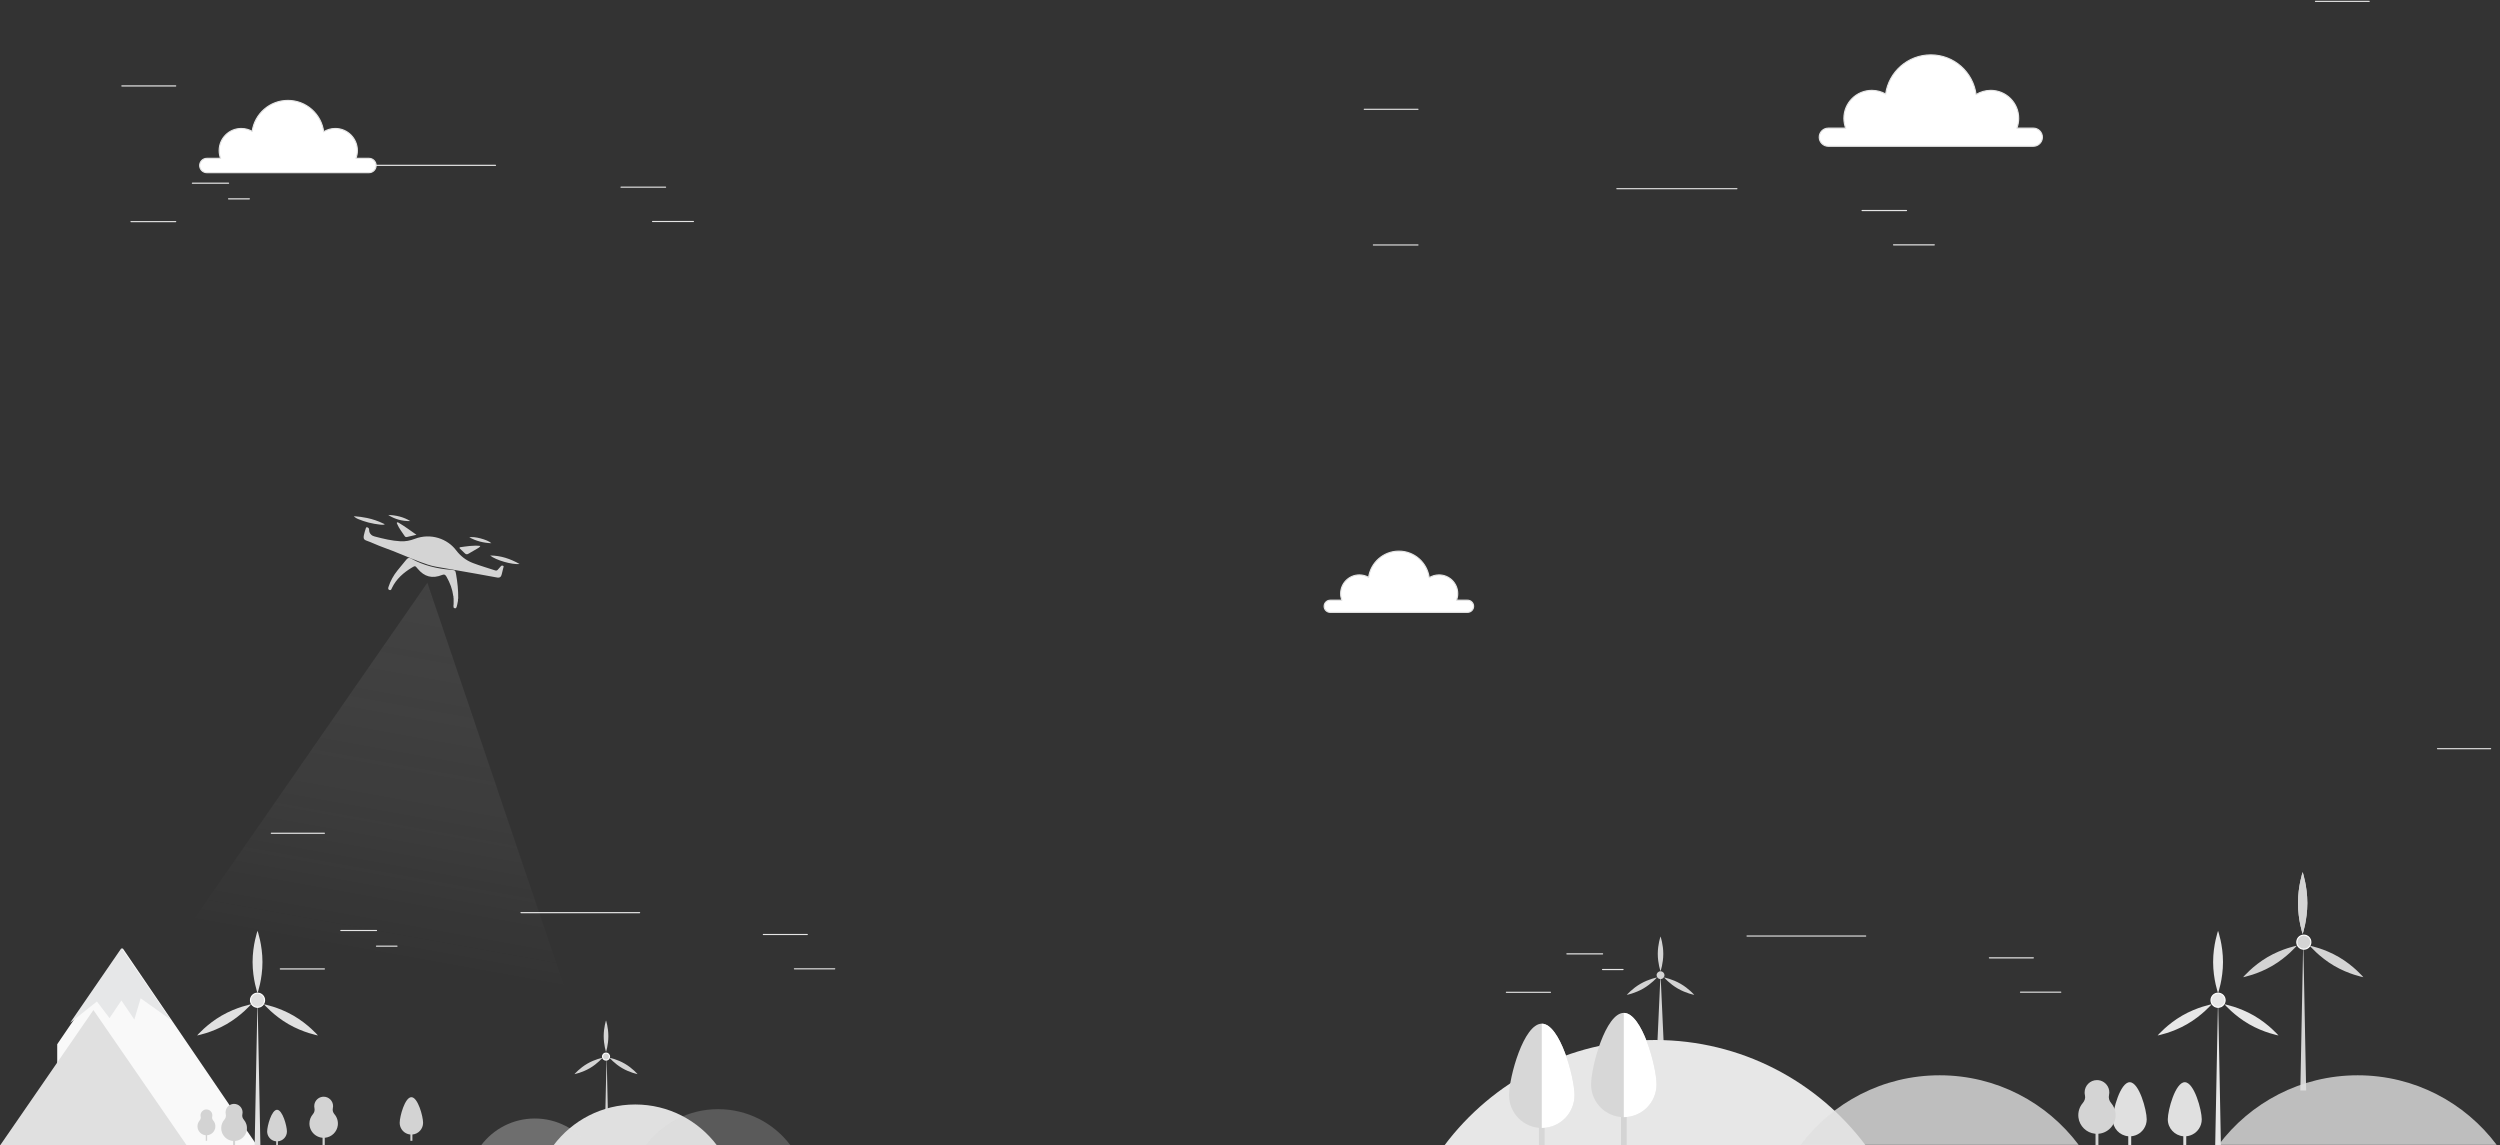 <svg xmlns="http://www.w3.org/2000/svg" width="2141" height="981"
     viewBox="0 0 2141 981" class="drone-hills">
    <rect x="0" y="0" width="2141" height="981" fill="#333333" stroke="none"/>
    <style>
        .rotating {
        animation: rotation 30s infinite linear;
        }

        .rotate {
        transform: rotate(180deg);
        }

        .fan {
        transform-origin: 52.5px 60px;
        }

        .fan2 {
        transform-origin: 26.5px 30px;
        }

        .scan-light {
        animation: scanner 30s infinite ease;
        transform-origin: 235px 60px;
        }

        @keyframes rotation {
        from {
        transform: rotate(0deg);
        }
        to {
        transform: rotate(359deg);
        }
        }

        @keyframes scanner {
        0% { transform: rotate(0deg); }
        25% { transform: rotate(-30deg); }
        50% { transform: rotate(0deg); }
        75% { transform: rotate(30deg); }
        100% { transform: rotate(0deg); }
        }
    </style>
    <defs>
        <polygon id="1223-a" points=".767 .121 103.615 .121 103.615 42.236 .767 42.236 .767 .121"/>
        <linearGradient id="1223-b" x1="62.208%" x2="50%" y1="0%" y2="75.649%">
            <stop offset="0%" stop-color="#9E9E9E"/>
            <stop offset="100%" stop-color="#FFF" stop-opacity="0"/>
        </linearGradient>
    </defs>
    <g fill="none" fill-rule="evenodd" transform="translate(-11)">
        <g transform="matrix(-1 0 0 1 374 812)">
            <polygon fill="#F9F9F9" points="257.974 0 132 185 314 185 314 82.275"/>
            <polygon fill="#E6E7E8"
                     points="259.025 0 229.565 42.877 217 61.162 242.552 42.939 247.954 61.162 259.025 44.798 269.205 59.897 280.004 45.676 303 64 279.171 29.32"/>
            <polygon fill="#E0E0E0" points="192 185 374 185 283.001 53"/>
            <g fill="#D3D3D3" transform="translate(0 127)">
                <path d="M10.685.625C5.15.625.666 17.049.666 22.596.666 27.85 4.69 32.156 9.816 32.598L9.816 38 11.552 38 11.552 32.598C13.295 32.448 14.913 31.855 16.285 30.925 16.552 30.745 16.809 30.552 17.057 30.348 17.8 29.734 18.452 29.014 18.992 28.213 20.073 26.61 20.704 24.677 20.704 22.596 20.704 17.049 16.216.625 10.685.625M125.737 11.421C121.062 11.421 117.272 25.3 117.272 29.987 117.272 34.424 120.674 38.063 125.003 38.437L125.003 43 126.471 43 126.471 38.437C127.945 38.309 129.312 37.809 130.47 37.024 130.696 36.872 130.914 36.707 131.123 36.534 131.75 36.014 132.3 35.407 132.756 34.73 133.67 33.378 134.205 31.743 134.205 29.987 134.205 25.3 130.413 11.421 125.737 11.421M95.035 31.183C95.176 31.018 95.312 30.85 95.445 30.677 95.561 30.53 95.673 30.38 95.783 30.225 95.91 30.045 96.029 29.861 96.145 29.673 96.243 29.516 96.341 29.359 96.434 29.198 96.545 29 96.644 28.799 96.744 28.597 96.825 28.433 96.91 28.269 96.984 28.101 97.076 27.888 97.156 27.67 97.236 27.451 97.299 27.283 97.366 27.117 97.422 26.946 97.498 26.711 97.556 26.471 97.619 26.232 97.659 26.066 97.708 25.906 97.743 25.738 97.803 25.468 97.838 25.193 97.878 24.917 97.899 24.771 97.928 24.63 97.942 24.484 97.988 24.069 98.01 23.648 98.012 23.224L98.012 23.189C98.012 21.654 97.731 20.182 97.211 18.828 96.694 17.474 95.944 16.236 95.009 15.162 93.779 13.754 93.304 11.855 93.7 10.028 93.91 9.051 93.946 8.013 93.769 6.941 93.192 3.438 90.287.683 86.765.279 86.445.243 86.128.227 85.815.227 81.362.227 77.749 3.846 77.749 8.311 77.749 8.957 77.825 9.583 77.965 10.182 78.393 11.973 77.77 13.828 76.572 15.223 74.392 17.752 73.234 21.186 73.73 24.888 74.466 30.366 78.942 34.734 84.426 35.342 84.576 35.359 84.721 35.356 84.87 35.366L84.87 43.001 86.758 43.001 86.758 35.371C86.866 35.361 86.973 35.364 87.08 35.354 87.261 35.333 87.436 35.297 87.617 35.27 87.857 35.234 88.096 35.205 88.331 35.155 88.521 35.115 88.704 35.059 88.892 35.011 89.11 34.954 89.327 34.903 89.536 34.833 89.725 34.775 89.905 34.701 90.09 34.63 90.29 34.555 90.494 34.483 90.691 34.396 90.871 34.317 91.044 34.227 91.221 34.14 91.412 34.046 91.602 33.951 91.787 33.847 91.957 33.752 92.12 33.646 92.284 33.544 92.464 33.431 92.644 33.318 92.816 33.194 92.975 33.081 93.127 32.965 93.279 32.849 93.447 32.716 93.613 32.584 93.774 32.445 93.919 32.319 94.059 32.189 94.199 32.057 94.356 31.909 94.505 31.758 94.652 31.604 94.783 31.465 94.909 31.325 95.035 31.183M170.854 34.326C170.984 34.178 171.104 34.025 171.225 33.87 171.327 33.736 171.431 33.602 171.529 33.462 171.644 33.301 171.75 33.133 171.856 32.964 171.945 32.821 172.035 32.679 172.118 32.534 172.217 32.357 172.307 32.173 172.398 31.991 172.471 31.844 172.547 31.696 172.614 31.545 172.697 31.352 172.771 31.156 172.844 30.955 172.901 30.805 172.961 30.655 173.01 30.5 173.077 30.29 173.133 30.072 173.187 29.855 173.225 29.706 173.27 29.561 173.302 29.411 173.352 29.166 173.386 28.917 173.422 28.668 173.439 28.535 173.469 28.407 173.482 28.277 173.52 27.901 173.543 27.522 173.543 27.139 173.543 27.128 173.545 27.118 173.545 27.11 173.545 25.721 173.288 24.392 172.82 23.169 172.352 21.948 171.674 20.828 170.829 19.857 169.72 18.587 169.29 16.871 169.649 15.217 169.838 14.342 169.869 13.401 169.71 12.436 169.189 9.269 166.566 6.781 163.387 6.416 163.096 6.383 162.81 6.37 162.528 6.37 158.504 6.37 155.242 9.638 155.242 13.67 155.242 14.254 155.309 14.818 155.438 15.36 155.824 16.978 155.262 18.653 154.177 19.914 152.211 22.199 151.164 25.298 151.614 28.642 152.278 33.59 156.32 37.534 161.271 38.084 161.407 38.097 161.539 38.095 161.675 38.107L161.675 45.001 163.38 45.001 163.38 38.109C163.477 38.102 163.574 38.102 163.669 38.092 163.834 38.076 163.993 38.044 164.154 38.019 164.372 37.988 164.588 37.958 164.801 37.913 164.973 37.878 165.139 37.828 165.307 37.783 165.503 37.732 165.697 37.686 165.89 37.624 166.057 37.57 166.221 37.503 166.387 37.441 166.569 37.373 166.753 37.307 166.931 37.23 167.094 37.158 167.25 37.077 167.409 36.999 167.582 36.912 167.753 36.829 167.921 36.734 168.073 36.647 168.221 36.552 168.371 36.458 168.533 36.358 168.695 36.255 168.851 36.145 168.993 36.044 169.131 35.937 169.267 35.831 169.42 35.712 169.57 35.593 169.715 35.467 169.848 35.353 169.975 35.237 170.1 35.117 170.24 34.983 170.375 34.849 170.508 34.707 170.628 34.582 170.742 34.456 170.854 34.326M192.002 30.575C192.09 30.472 192.174 30.366 192.26 30.259 192.331 30.165 192.402 30.07 192.469 29.974 192.55 29.862 192.625 29.745 192.698 29.627 192.76 29.528 192.824 29.429 192.878 29.328 192.948 29.205 193.013 29.077 193.076 28.951 193.125 28.848 193.178 28.745 193.223 28.64 193.284 28.506 193.333 28.369 193.384 28.23 193.425 28.124 193.465 28.022 193.501 27.913 193.548 27.765 193.586 27.615 193.624 27.462 193.65 27.361 193.682 27.258 193.702 27.155 193.74 26.985 193.763 26.812 193.787 26.64 193.801 26.548 193.818 26.458 193.83 26.365 193.856 26.106 193.87 25.841 193.873 25.575L193.873 25.554C193.873 24.588 193.693 23.664 193.369 22.815 193.044 21.963 192.573 21.187 191.984 20.511 191.212 19.625 190.913 18.432 191.161 17.284 191.295 16.672 191.317 16.019 191.206 15.347 190.844 13.145 189.018 11.414 186.806 11.16 186.605 11.138 186.406 11.127 186.209 11.127 183.41 11.127 181.139 13.401 181.139 16.206 181.139 16.611 181.187 17.003 181.278 17.38 181.544 18.506 181.155 19.673 180.402 20.549 179.032 22.139 178.303 24.294 178.617 26.621 179.079 30.062 181.891 32.806 185.334 33.19 185.43 33.199 185.522 33.197 185.615 33.205L185.615 38.001 186.801 38.001 186.801 33.205C186.868 33.201 186.938 33.201 187.003 33.195 187.117 33.183 187.229 33.161 187.341 33.143 187.49 33.12 187.642 33.103 187.79 33.071 187.908 33.046 188.025 33.01 188.141 32.979 188.278 32.945 188.413 32.912 188.546 32.869 188.665 32.831 188.778 32.786 188.893 32.741 189.02 32.694 189.147 32.649 189.271 32.593 189.384 32.545 189.494 32.488 189.605 32.433 189.724 32.374 189.843 32.315 189.959 32.251 190.068 32.189 190.17 32.124 190.273 32.06 190.387 31.988 190.499 31.916 190.608 31.84 190.707 31.769 190.804 31.695 190.897 31.622 191.005 31.539 191.108 31.456 191.208 31.369 191.3 31.288 191.39 31.207 191.476 31.125 191.573 31.033 191.668 30.938 191.761 30.84 191.844 30.752 191.924 30.665 192.002 30.575"/>
            </g>
        </g>
        <g transform="translate(115 .879)">
            <g transform="translate(1743 796)">
                <polygon fill="#E7E7E7" points="50.044 186.684 52.544 57.701 55.044 186.684"/>
                <path fill="#E7E7E7"
                      d="M58.568,59.721 C58.568,63.046 55.872,65.742 52.545,65.742 C49.22,65.742 46.524,63.046 46.524,59.721 C46.524,56.395 49.22,53.7 52.545,53.7 C55.872,53.7 58.568,56.395 58.568,59.721"/>
                <path stroke="#FFF"
                      d="M58.568,59.721 C58.568,63.046 55.872,65.742 52.545,65.742 C49.22,65.742 46.524,63.046 46.524,59.721 C46.524,56.395 49.22,53.7 52.545,53.7 C55.872,53.7 58.568,56.395 58.568,59.721 Z"/>
                <path class="rotating fan" fill="#E7E7E7"
                      d="M56.773 26.987C56.773 41.739 52.544 53.699 52.544 53.699 52.544 53.699 48.318 41.739 48.318 26.987 48.318 12.235 52.544.276 52.544.276 52.544.276 56.773 12.235 56.773 26.987M21.819 72.883C34.595 65.507 47.065 63.19 47.065 63.19 47.065 63.19 38.822 72.83 26.048 80.206 13.272 87.582.801 89.901.801 89.901.801 89.901 9.043 80.259 21.819 72.883M79.043 80.206C66.266 72.83 58.023 63.189 58.023 63.189 58.023 63.189 70.496 65.507 83.272 72.883 96.047 80.259 104.29 89.9 104.29 89.9 104.29 89.9 91.819 87.582 79.043 80.206"/>
            </g>
            <g transform="translate(64 796)">
                <polygon fill="#E0E0E0" points="50.044 186.684 52.544 57.701 55.044 186.684"/>
                <path fill="#E0E0E0"
                      d="M58.568,59.721 C58.568,63.046 55.872,65.742 52.545,65.742 C49.22,65.742 46.524,63.046 46.524,59.721 C46.524,56.395 49.22,53.7 52.545,53.7 C55.872,53.7 58.568,56.395 58.568,59.721"/>
                <path stroke="#FFF"
                      d="M58.568,59.721 C58.568,63.046 55.872,65.742 52.545,65.742 C49.22,65.742 46.524,63.046 46.524,59.721 C46.524,56.395 49.22,53.7 52.545,53.7 C55.872,53.7 58.568,56.395 58.568,59.721 Z"/>
                <path class="rotating fan" fill="#E0E0E0"
                      d="M56.773 26.987C56.773 41.739 52.544 53.699 52.544 53.699 52.544 53.699 48.318 41.739 48.318 26.987 48.318 12.235 52.544.276 52.544.276 52.544.276 56.773 12.235 56.773 26.987M21.819 72.883C34.595 65.507 47.065 63.19 47.065 63.19 47.065 63.19 38.822 72.83 26.048 80.206 13.272 87.582.801 89.901.801 89.901.801 89.901 9.043 80.259 21.819 72.883M79.043 80.206C66.266 72.83 58.023 63.189 58.023 63.189 58.023 63.189 70.496 65.507 83.272 72.883 96.047 80.259 104.29 89.9 104.29 89.9 104.29 89.9 91.819 87.582 79.043 80.206"/>
            </g>
            <g transform="translate(388 873)">
                <polygon fill="#D4D4D4" points="26 96 27.5 30 29 96"/>
                <path fill="#D4D4D4"
                      d="M30,31 C30,32.657 28.657,34 27,34 C25.343,34 24,32.657 24,31 C24,29.343 25.343,28 27,28 C28.657,28 30,29.343 30,31"/>
                <path stroke="#FFF"
                      d="M30,31 C30,32.657 28.657,34 27,34 C25.343,34 24,32.657 24,31 C24,29.343 25.343,28 27,28 C28.657,28 30,29.343 30,31 Z"/>
                <path class="rotating fan2" fill="#D4D4D4"
                      d="M29 13.5C29 20.955 26.999 27 26.999 27 26.999 27 25 20.955 25 13.5 25 6.044 26.999 0 26.999 0 26.999 0 29 6.044 29 13.5M10.903 37.08C17.531 33.214 24 32 24 32 24 32 19.724 37.053 13.097 40.919 6.469 44.785 0 46 0 46 0 46 4.276 40.946 10.903 37.08M40.903 40.919C34.276 37.053 30 32 30 32 30 32 36.47 33.215 43.097 37.081 49.724 40.947 54 46 54 46 54 46 47.53 44.785 40.903 40.919"/>
            </g>
            <g transform="translate(1817 746)">
                <polygon fill="#D4D4D4" points="49 187 51.5 58 54 187"/>
                <path fill="#D4D4D4"
                      d="M58,60 C58,63.313 55.314,66 51.999,66 C48.686,66 46,63.313 46,60 C46,56.686 48.686,54 51.999,54 C55.314,54 58,56.686 58,60"/>
                <path stroke="#FFF"
                      d="M58,60 C58,63.313 55.314,66 51.999,66 C48.686,66 46,63.313 46,60 C46,56.686 48.686,54 51.999,54 C55.314,54 58,56.686 58,60 Z"/>
                <path fill="#D4D4D4"
                      d="M55 26.5C55 41.135 50.999 53 50.999 53 50.999 53 47 41.135 47 26.5 47 11.864 50.999 0 50.999 0 50.999 0 55 11.864 55 26.5M20.898 72.798C33.601 65.342 46 63 46 63 46 63 37.804 72.744 25.103 80.2 12.4 87.656 0 90 0 90 0 90 8.195 80.254 20.898 72.798M77.898 80.201C65.195 72.745 57 63 57 63 57 63 69.4 65.343 82.102 72.799 94.805 80.255 103 90 103 90 103 90 90.6 87.657 77.898 80.201"/>
                <path fill="#D4D4D4"
                      d="M55,26.5 C55,41.135 50.999,53 50.999,53 C50.999,53 47,41.135 47,26.5 C47,11.864 50.999,0 50.999,0 C50.999,0 55,11.864 55,26.5"/>
            </g>
            <path fill="#D4D4D4"
                  d="M1321.438,834.285 C1321.438,836.072 1320.04,837.518 1318.279,837.626 L1321.355,905.154 L1314.797,905.154 L1317.873,837.626 C1316.113,837.518 1314.715,836.072 1314.715,834.285 C1314.715,832.429 1316.22,830.924 1318.077,830.924 C1319.933,830.924 1321.438,832.429 1321.438,834.285 Z M1289.193,851.131 C1289.193,851.131 1293.794,845.75 1300.925,841.632 C1308.057,837.516 1315.017,836.222 1315.017,836.222 C1315.017,836.222 1310.417,841.604 1303.285,845.72 C1296.154,849.838 1289.193,851.131 1289.193,851.131 Z M1321.136,836.222 C1321.136,836.222 1328.095,837.516 1335.227,841.632 C1342.358,845.75 1346.959,851.131 1346.959,851.131 C1346.959,851.131 1339.998,849.838 1332.867,845.72 C1325.736,841.604 1321.136,836.222 1321.136,836.222 Z M1315.717,816.014 C1315.717,807.779 1318.077,801.105 1318.077,801.105 C1318.077,801.105 1320.437,807.779 1320.437,816.014 C1320.437,824.249 1318.077,830.923 1318.077,830.923 C1318.077,830.923 1315.717,824.249 1315.717,816.014 Z"/>
            <g transform="translate(1367 639)"/>
            <path fill="#E7E7E7"
                  d="M360.753,91.035 C319.646,36.236 254.153,0.782 180.377,0.782 C106.601,0.782 41.108,36.236 -0,91.035 L360.753,91.035 Z"
                  transform="translate(1133 889)"/>
            <path fill="#E0E0E0"
                  d="M140,35 C124.047,13.749 98.631,0 70,0 C41.369,0 15.953,13.749 0,35 L140,35 Z"
                  transform="translate(370 945)"/>
            <path fill="#D3D3D3"
                  d="M124,31 C109.87,12.178 87.359,0 62,0 C36.641,0 14.13,12.178 0,31 L124,31 Z"
                  opacity=".243" transform="translate(449 949)"/>
            <path fill="#E0E0E0"
                  d="M92,23 C81.517,9.035 64.815,0 46,0 C27.186,0 10.483,9.035 0,23 L92,23 Z"
                  opacity=".341" transform="translate(308 957)"/>
            <path fill="#E0E0E0"
                  d="M1676.177 979.587C1649.037 943.407 1605.797 920 1557.089 920 1508.38 920 1465.14 943.407 1438 979.587 1491.589 979.587 1531.698 979.587 1558.326 979.587 1584.626 979.587 1623.91 979.587 1676.177 979.587zM2034.177 979.587C2007.037 943.407 1963.797 920 1915.089 920 1866.38 920 1823.14 943.407 1796 979.587 1849.589 979.587 1889.698 979.587 1916.326 979.587 1942.626 979.587 1981.91 979.587 2034.177 979.587z"
                  opacity=".801"/>
            <polygon fill="#46C0C3" points="1135.131 991 2111.343 991 2111.343 980.035 1135.131 980.035"/>
            <polygon fill="#D7D7D7" points="1213.943 980.035 1218.796 980.035 1218.796 950.148 1213.943 950.148"/>
            <path fill="#D7D7D7"
                  d="M1216.37,965.092 C1200.9,965.092 1188.359,952.551 1188.359,937.08 C1188.359,921.61 1200.9,875.803 1216.37,875.803 C1231.84,875.803 1244.381,921.61 1244.381,937.08 C1244.381,952.551 1231.84,965.092 1216.37,965.092 Z"/>
            <path fill="#FFF"
                  d="M1216.37,875.803 L1216.37,965.092 C1231.84,965.092 1244.381,952.551 1244.381,937.08 C1244.381,921.61 1231.84,875.803 1216.37,875.803 Z"/>
            <path fill="#E0E0E0"
                  d="M1705.359 957.737C1705.359 965.342 1711.201 971.575 1718.64 972.214L1718.64 980.035 1721.16 980.035 1721.16 972.214C1723.691 971.996 1726.038 971.141 1728.03 969.795 1728.418 969.533 1728.792 969.254 1729.15 968.957 1730.228 968.068 1731.173 967.028 1731.958 965.867 1733.525 963.546 1734.441 960.748 1734.441 957.737 1734.441 949.706 1727.931 925.928 1719.9 925.928 1711.872 925.928 1705.359 949.706 1705.359 957.737zM1767.043 925.928C1759.012 925.928 1752.502 949.706 1752.502 957.737 1752.502 965.342 1758.344 971.575 1765.783 972.214L1765.783 980.035 1768.303 980.035 1768.303 972.214C1770.834 971.996 1773.181 971.141 1775.173 969.795 1775.561 969.533 1775.935 969.254 1776.293 968.957 1777.371 968.068 1778.316 967.028 1779.101 965.867 1780.668 963.546 1781.584 960.748 1781.584 957.737 1781.584 949.706 1775.074 925.928 1767.043 925.928"/>
            <polygon fill="#D4D4D4" points="1284.203 980.035 1289.056 980.035 1289.056 950.148 1284.203 950.148"/>
            <path fill="#D7D7D7"
                  d="M1286.629,955.847 C1271.159,955.847 1258.618,943.306 1258.618,927.836 C1258.618,912.365 1271.159,866.559 1286.629,866.559 C1302.099,866.559 1314.64,912.365 1314.64,927.836 C1314.64,943.306 1302.099,955.847 1286.629,955.847 Z"/>
            <path fill="#FFF"
                  d="M1286.629,866.559 L1286.629,955.847 C1302.099,955.847 1314.64,943.306 1314.64,927.836 C1314.64,912.365 1302.099,866.559 1286.629,866.559 Z"/>
            <path fill="#D4D4D4"
                  d="M1703.923,964.582 C1704.109,964.369 1704.288,964.148 1704.46,963.925 C1704.611,963.729 1704.76,963.535 1704.902,963.333 C1705.07,963.098 1705.224,962.855 1705.378,962.611 C1705.508,962.406 1705.637,962.2 1705.756,961.987 C1705.903,961.731 1706.034,961.468 1706.165,961.203 C1706.27,960.989 1706.381,960.775 1706.477,960.556 C1706.598,960.277 1706.704,959.991 1706.81,959.704 C1706.892,959.484 1706.979,959.268 1707.053,959.044 C1707.152,958.738 1707.23,958.424 1707.31,958.108 C1707.365,957.894 1707.429,957.684 1707.475,957.466 C1707.551,957.113 1707.599,956.753 1707.65,956.392 C1707.677,956.202 1707.716,956.017 1707.736,955.825 C1707.794,955.283 1707.824,954.733 1707.826,954.178 C1707.826,954.164 1707.828,954.15 1707.828,954.135 C1707.828,952.125 1707.457,950.202 1706.777,948.432 C1706.098,946.661 1705.114,945.043 1703.888,943.639 C1702.277,941.796 1701.653,939.314 1702.172,936.922 C1702.45,935.649 1702.496,934.291 1702.264,932.891 C1701.509,928.31 1697.697,924.707 1693.086,924.179 C1692.666,924.131 1692.251,924.111 1691.84,924.111 C1686,924.111 1681.266,928.842 1681.266,934.682 C1681.266,935.523 1681.365,936.342 1681.551,937.126 C1682.111,939.469 1681.296,941.894 1679.722,943.718 C1676.87,947.025 1675.348,951.512 1676,956.353 C1676.966,963.518 1682.834,969.228 1690.015,970.022 C1690.213,970.045 1690.405,970.041 1690.603,970.056 L1690.603,980.035 L1693.076,980.035 L1693.076,970.06 C1693.216,970.049 1693.359,970.051 1693.496,970.036 C1693.735,970.012 1693.966,969.963 1694.201,969.929 C1694.515,969.883 1694.829,969.843 1695.137,969.777 C1695.387,969.726 1695.628,969.653 1695.874,969.589 C1696.156,969.516 1696.441,969.446 1696.718,969.357 C1696.964,969.279 1697.2,969.183 1697.441,969.094 C1697.707,968.994 1697.971,968.898 1698.23,968.785 C1698.466,968.682 1698.694,968.564 1698.925,968.451 C1699.173,968.327 1699.423,968.204 1699.667,968.067 C1699.889,967.942 1700.103,967.808 1700.318,967.671 C1700.555,967.522 1700.789,967.374 1701.018,967.214 C1701.222,967.068 1701.422,966.916 1701.622,966.761 C1701.844,966.59 1702.06,966.416 1702.271,966.233 C1702.462,966.069 1702.645,965.9 1702.828,965.728 C1703.032,965.534 1703.23,965.338 1703.423,965.136 C1703.592,964.954 1703.76,964.771 1703.923,964.582"/>
            <g stroke="#E5E5E5" stroke-linecap="round" stroke-linejoin="round" transform="translate(1186 640)">
                <path d="M206.185 160.725L307.753 160.725M797.518.298L842.947.298M.082 208.922L37.792 208.922M413.739 179.424L451.334 179.424M474.831 208.816L440.369 208.816M51.891 176.014L82.436 176.014M82.436 189.424L99.961 189.424"/>
            </g>
            <g stroke="#E5E5E5" stroke-linecap="round" stroke-linejoin="round" transform="translate(128 712)">
                <path d="M214.185 68.725L315.753 68.725M.365.719L45.792.719M8.082 116.922L45.792 116.922M421.739 87.424L459.334 87.424M482.831 116.816L448.369 116.816M59.891 84.014L90.436 84.014M90.436 97.424L107.961 97.424"/>
            </g>
            <g stroke="#E5E5E5" stroke-linecap="round" stroke-linejoin="round" transform="translate(1064)">
                <path d="M216.702 160.725L319.463 160.725M.369 92.719L46.33 92.719M814.983.298L860.946.298M8.177 208.922L46.33 208.922M426.695 179.424L464.732 179.424M488.504 208.816L453.637 208.816"/>
            </g>
            <g stroke="#E5E5E5" stroke-linecap="round" stroke-linejoin="round" transform="translate(0 72)">
                <path d="M217.289 68.725L320.329 68.725M.37.719L46.456.719M8.199 116.922L46.456 116.922M427.851 87.424L465.991 87.424M489.828 116.816L454.867 116.816M60.759 84.014L91.746 84.014M91.747 97.424L109.526 97.424"/>
            </g>
        </g>
        <g opacity=".897" transform="translate(144 441)">
            <path fill="#E7E7E7"
                  d="M292.857,53.614 C286.823,52.516 280.794,51.39 274.755,50.326 C263.301,48.306 251.84,46.339 240.39,44.314 C235.669,43.478 231.174,41.867 226.69,40.177 C216.091,36.181 205.759,31.496 195.081,27.699 C190.2,25.965 185.527,23.636 180.642,21.915 C178.172,21.044 178.251,19.387 178.585,17.572 C178.964,15.521 179.636,13.523 180.265,11.529 C180.404,11.084 180.563,10.36 181.392,10.561 C182.504,10.832 183.133,11.527 183.106,12.678 C183.068,14.367 183.631,15.726 184.857,16.895 C185.727,17.725 186.803,18.162 187.85,18.438 C195.13,20.355 202.439,22.138 209.996,22.563 C214.204,22.798 218.215,21.991 222.139,20.491 C236.152,15.134 250.363,20.65 257.497,30.117 C261.311,35.177 266.062,38.896 271.805,41.105 C278.123,43.539 284.663,45.389 291.097,47.517 C292.053,47.834 292.748,47.579 293.374,46.846 C294.165,45.916 294.996,45.016 295.789,44.086 C296.372,43.402 297.06,43.116 297.873,43.561 C298.713,44.019 298.152,44.725 298.026,45.286 C297.621,47.117 297.094,48.92 296.692,50.751 C296.227,52.863 295.143,53.985 292.857,53.614 Z M255.479,76.347 C255.479,74.755 255.477,73.162 255.477,71.569 C255.159,70.854 255.569,70.036 255.159,69.333 C254.433,63.578 252.412,58.261 249.577,53.251 C248.817,51.908 248.043,50.445 245.824,51.333 C237.175,54.795 230.438,53.033 224.617,45.969 C222.615,43.539 222.535,43.402 219.868,45 C212.601,49.357 206.362,54.77 202.63,62.616 C202.212,63.497 201.974,64.739 200.534,64.275 C199.037,63.792 199.434,62.524 199.738,61.575 C201.39,56.431 203.978,51.771 207.373,47.572 C209.856,44.5 212.44,41.509 214.879,38.405 C216.123,36.827 217.217,36.332 219.191,37.44 C229.757,43.368 241.269,46.026 253.244,47.017 C257.036,47.328 256.977,47.391 257.629,51.108 C258.813,57.838 259.501,64.602 259.397,71.442 C258.991,72.312 259.428,73.283 259.079,74.162 C258.765,75.657 258.553,77.185 258.103,78.637 C257.618,80.207 256.672,80.395 255.47,79.333 C255.285,78.337 255.27,77.341 255.479,76.347 Z M260.791,27.687 C266.549,26.893 272.291,25.868 278.341,26.526 C277.905,27.515 277.223,27.954 276.526,28.358 C273.741,29.98 270.927,31.547 268.173,33.22 C266.938,33.969 266.005,33.8 265.017,32.796 C263.54,31.291 261.983,29.869 260.459,28.412 C260.569,28.17 260.681,27.928 260.791,27.687 Z M223.644,16.98 C220.611,17.696 218.071,18.303 215.522,18.891 C214.753,19.069 214.042,18.82 213.665,18.241 C211.4,14.769 208.702,11.514 207.124,7.694 C206.968,7.315 206.588,6.871 207.002,6.509 C207.516,6.063 208.111,6.498 208.488,6.72 C213.659,9.764 218.391,13.33 223.644,16.98 Z M192.517,8.286 C185.911,7.574 179.551,5.997 173.485,3.426 C172.316,2.929 171.202,2.297 170,1.053 C174.1,1.373 177.745,1.829 181.375,2.602 C186.242,3.64 190.882,5.189 195.284,7.383 C195.701,7.591 196.372,7.545 196.289,8.257 C195.034,8.498 193.776,8.443 192.517,8.286 Z M286.756,34.737 C295.825,34.752 304.13,37.575 312,42.029 C305.396,42.713 291.54,38.699 286.756,34.737 Z M287.807,24.211 C280.88,23.963 274.835,22.295 268.874,19.22 C272.667,17.992 284.695,21.132 287.807,24.211 Z M199.452,0 C206.224,0.224 212.611,1.72 218.385,5.256 C211.506,5.386 205.169,3.721 199.452,0 Z"/>
            <polygon class="scan-light" fill="url(#1223-b)" points="233 58 376 480 0 394" opacity=".15"/>
        </g>
        <g fill="#FFF" stroke="#E5E5E5" stroke-linecap="round" stroke-linejoin="round" transform="translate(182 47)">
            <path d="M1570.346 62.734L1556.248 62.734C1557.233 60.116 1557.796 57.289 1557.796 54.327 1557.796 41.111 1547.083 30.397 1533.868 30.397 1529.254 30.397 1524.959 31.725 1521.304 33.989 1518.782 14.814 1502.415 0 1482.553 0 1462.846 0 1446.59 14.583 1443.87 33.536 1440.381 31.55 1436.354 30.397 1432.05 30.397 1418.835 30.397 1408.122 41.111 1408.122 54.327 1408.122 57.289 1408.686 60.116 1409.67 62.734L1394.76 62.734C1390.491 62.734 1387 66.226 1387 70.494 1387 74.762 1390.491 78.254 1394.76 78.254L1570.346 78.254C1574.614 78.254 1578.106 74.762 1578.106 70.494 1578.106 66.226 1574.614 62.734 1570.346 62.734zM144.97 88.603L133.823 88.603C134.602 86.533 135.047 84.298 135.047 81.956 135.047 71.506 126.576 63.035 116.127 63.035 112.479 63.035 109.083 64.085 106.193 65.875 104.199 50.713 91.258 39 75.553 39 59.971 39 47.117 50.531 44.967 65.517 42.208 63.946 39.024 63.035 35.621 63.035 25.172 63.035 16.701 71.506 16.701 81.956 16.701 84.298 17.147 86.533 17.925 88.603L6.136 88.603C2.76 88.603 0 91.364 0 94.739 0 98.114 2.76 100.875 6.136 100.875L144.97 100.875C148.345 100.875 151.106 98.114 151.106 94.739 151.106 91.364 148.345 88.603 144.97 88.603zM1085.802 467.018L1076.36 467.018C1077.02 465.265 1077.397 463.371 1077.397 461.387 1077.397 452.535 1070.221 445.36 1061.37 445.36 1058.28 445.36 1055.403 446.249 1052.955 447.765 1051.266 434.922 1040.304 425 1027 425 1013.801 425 1002.912 434.768 1001.091 447.462 998.754 446.131 996.057 445.36 993.174 445.36 984.323 445.36 977.147 452.535 977.147 461.387 977.147 463.371 977.525 465.265 978.184 467.018L968.198 467.018C965.338 467.018 963 469.357 963 472.216 963 475.075 965.338 477.414 968.198 477.414L1085.802 477.414C1088.661 477.414 1091 475.075 1091 472.216 1091 469.357 1088.661 467.018 1085.802 467.018z"/>
        </g>
    </g>
</svg>
